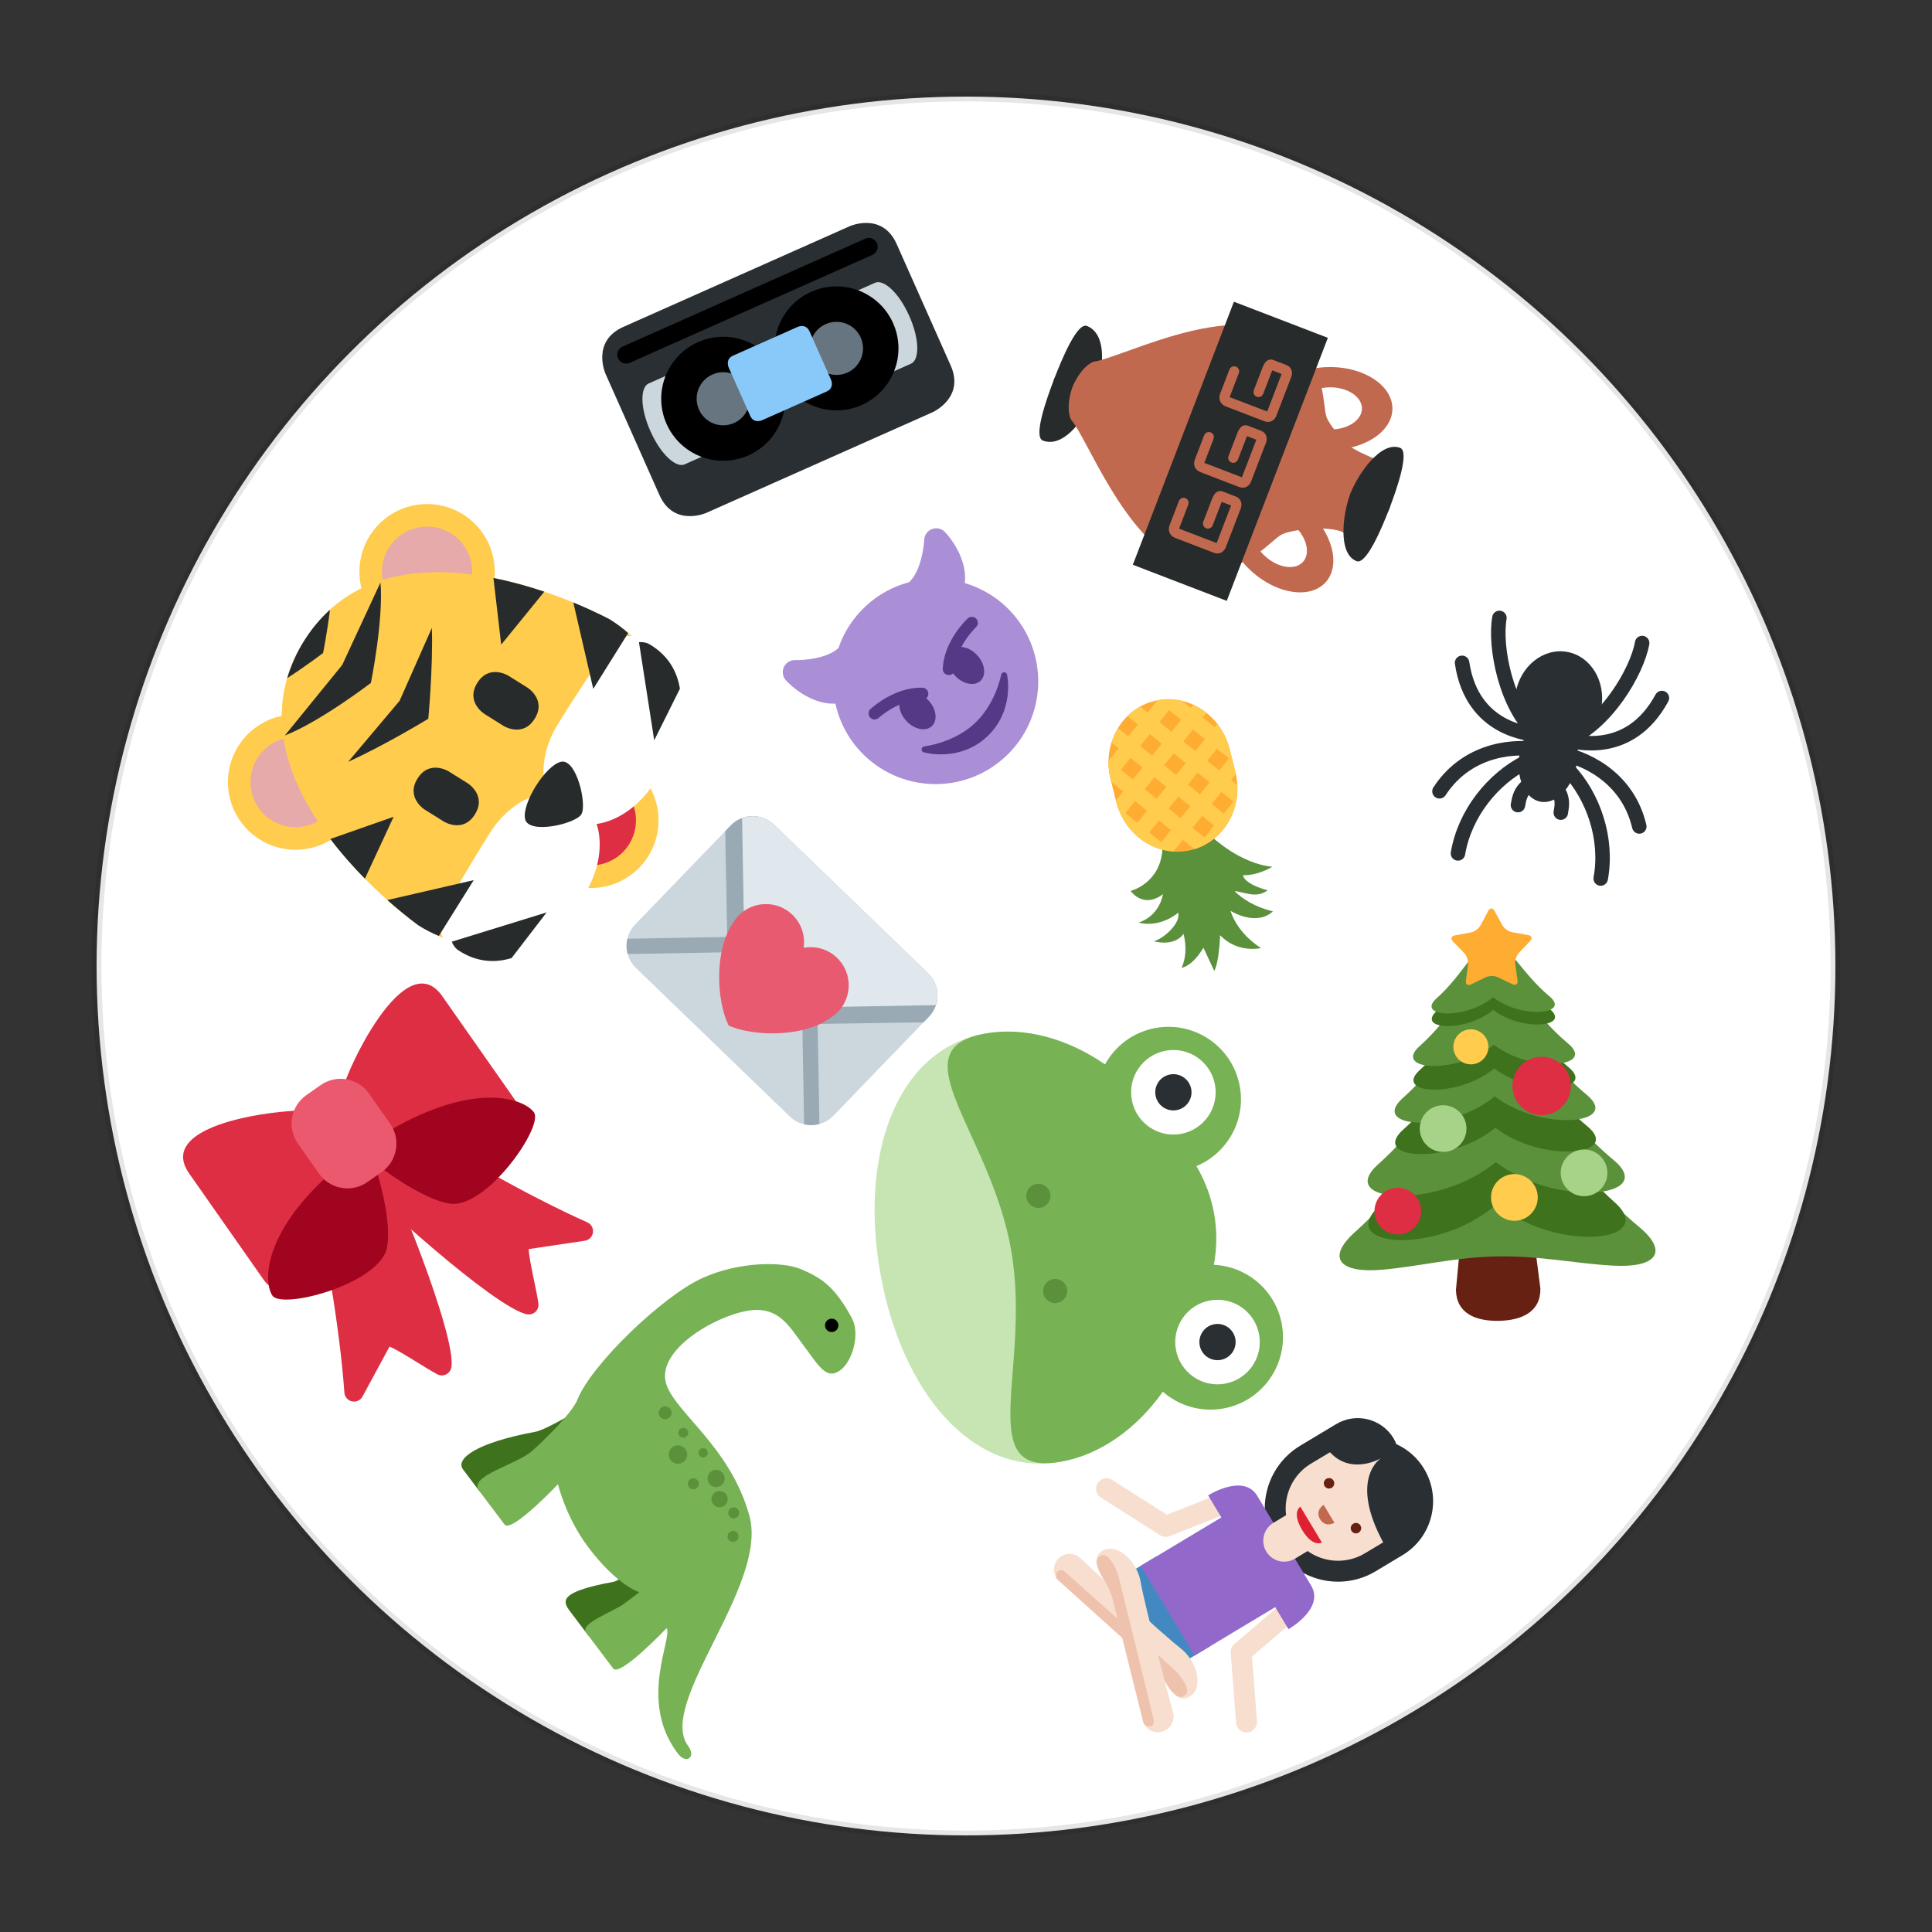 <?xml version="1.0" encoding="UTF-8" standalone="no"?>
<svg
   xmlns:dc="http://purl.org/dc/elements/1.1/"
   xmlns:cc="http://creativecommons.org/ns#"
   xmlns:rdf="http://www.w3.org/1999/02/22-rdf-syntax-ns#"
   xmlns:svg="http://www.w3.org/2000/svg"
   xmlns="http://www.w3.org/2000/svg"
   xmlns:sodipodi="http://sodipodi.sourceforge.net/DTD/sodipodi-0.dtd"
   xmlns:inkscape="http://www.inkscape.org/namespaces/inkscape"
   version="1.1"
   id="svg2"
   viewBox="0 0 200 200"
   height="200px"
   width="200px"
   inkscape:version="0.91 r13725"
   sodipodi:docname="13.svg">
  <rect x="0" y="0" width="200" height="200" fill="#333333" stroke="none"/>
  <sodipodi:namedview
     pagecolor="#ffffff"
     bordercolor="#666666"
     borderopacity="1"
     objecttolerance="10"
     gridtolerance="10"
     guidetolerance="10"
     inkscape:pageopacity="0"
     inkscape:pageshadow="2"
     inkscape:window-width="1920"
     inkscape:window-height="1060"
     id="namedview587"
     showgrid="false"
     inkscape:zoom="4.72"
     inkscape:cx="107.01076"
     inkscape:cy="93.851469"
     inkscape:window-x="0"
     inkscape:window-y="0"
     inkscape:window-maximized="1"
     inkscape:current-layer="layer1" />
  
    
    
    <defs id="defs6">

        <clipPath
           id="clipPath28"
           clipPathUnits="userSpaceOnUse">
          <path
             id="path30"
             d="M 4,36 C 0,36 0,32 0,32 L 0,32 0,4 C 0,0 4,0 4,0 l 0,0 28,0 c 4,0 4,4 4,4 l 0,0 0,28 c 0,4 -4,4 -4,4 l 0,0 -28,0 z" />
        </clipPath>


        <clipPath clipPathUnits="userSpaceOnUse" id="clipPath16-rugby">
            <path d="M 0,38 38,38 38,0 0,0 0,38 Z" id="path18"/>
        </clipPath>
        <clipPath clipPathUnits="userSpaceOnUse" id="clipPath28-rugby">
            <path d="M 9.254,28.746 C 2.09,21.582 -0.927,9.561 3.929,3.929 l 0,0 C 9.561,-0.927 21.582,2.09 28.746,9.254 l 0,0 c 7.164,7.164 11.229,17.088 5.324,24.816 l 0,0 c -1.886,1.627 -4.489,2.371 -7.387,2.37 l 0,0 c -5.752,0 -12.665,-2.93 -17.429,-7.694" id="path30"/>
        </clipPath>

        <clipPath clipPathUnits="userSpaceOnUse" id="clipPath16-carrot">
            <path d="M 0,36 36,36 36,0 0,0 0,36 Z" id="path18"/>
        </clipPath>
        <clipPath clipPathUnits="userSpaceOnUse" id="clipPath32-carrot">
            <path d="M 11.815,23.013 C 4.2,15.397 -1.265,2.86 0.502,1.093 l 0,0 c 1.768,-1.768 14.305,3.698 21.92,11.313 l 0,0 c 7.616,7.615 7.562,11.53 4.243,14.85 l 0,0 c -1.328,1.328 -2.752,2.133 -4.47,2.133 l 0,0 c -2.575,0 -5.812,-1.809 -10.38,-6.376" id="path34"/>
        </clipPath>

        <clipPath clipPathUnits="userSpaceOnUse" id="clipPath32-hat">
            <path d="m 5,33.666 c 0,-0.034 0.018,-0.067 0.022,-0.101 l 0,0 C 5.008,33.455 5,33.335 5,33.2 l 0,0 L 6.802,9.616 C 3.299,8.705 1,7.424 1,6 L 1,6 C 1,3.238 9.611,1 19,1 l 0,0 c 9.389,0 18,2.238 18,5 l 0,0 c 0,1.424 -2.298,2.705 -5.801,3.616 l 0,0 L 33,33.184 c 0,0.135 -0.008,0.263 -0.021,0.373 l 0,0 C 32.982,33.591 33,33.632 33,33.666 l 0,0 c 0,1.805 -6.268,3.267 -14,3.267 l 0,0 c -7.732,0 -14,-1.462 -14,-3.267" id="path34"/>
        </clipPath>


        <clipPath clipPathUnits="userSpaceOnUse" id="clipPath48-soccer">
            <path d="M 1,19 C 1,9.059 9.059,1 19,1 l 0,0 c 9.941,0 18,8.059 18,18 l 0,0 c 0,9.941 -8.059,18 -18,18 l 0,0 C 9.059,37 1,28.941 1,19" id="path50"/>
        </clipPath>

        <clipPath clipPathUnits="userSpaceOnUse" id="clipPath28-baguette">
            <path d="M 24.052,31.33 5.126,12.406 C 1.342,8.62 1.288,4.133 2.856,2.564 l 0,0 C 4.424,0.997 8.912,1.049 12.697,4.835 l 0,0 18.925,18.924 c 3.784,3.785 3.837,8.273 2.269,9.841 l 0,0 c -0.605,0.606 -1.647,0.969 -2.915,0.969 l 0,0 c -2.014,0 -4.602,-0.917 -6.924,-3.239" id="path30"/>
        </clipPath>
    </defs>



  <g
     id="layer1">
    <circle
       style="opacity:1;fill:white;stroke:black;stroke-width:1;stroke-miterlimit:4;stroke-dasharray:none;stroke-opacity:0.1"
       id="path4039-0-9"
       cx="100px"
       cy="100px"
       r="90px" />
    <g
       transform="matrix(0.967,-0.017,0.017,0.967,130.834,92.976)"
       id="g8">
      <g
         transform="matrix(1.25,0,0,-1.25,0,47.5)"
         id="g10">
        <g
           id="g12">
          <g
             clip-path="url(#clipPath16)"
             id="g14">
            <g
               transform="translate(23.088,4.17)"
               id="g20">
              <path
                 id="path22"
                 style="fill:#662113;fill-opacity:1;fill-rule:nonzero;stroke:none"
                 d="m 0,0 c 0,-1.997 -1.619,-2.712 -3.616,-2.712 -1.997,0 -3.616,0.715 -3.616,2.712 l 0.904,8.136 c 0,1.996 0.715,1.807 2.712,1.807 1.997,0 2.712,0.189 2.712,-1.807 L 0,0 Z"
                 inkscape:connector-curvature="0" />
            </g>
            <g
               transform="translate(31.59,9.325)"
               id="g24">
              <path
                 id="path26"
                 style="fill:#5c913b;fill-opacity:1;fill-rule:nonzero;stroke:none"
                 d="m 0,0 c -6.294,5.392 -8.843,13.112 -12.118,13.112 -3.276,0 -5.824,-7.72 -12.118,-13.112 -2.644,-2.266 -1.385,-3.577 2.241,-3.314 3.232,0.232 6.255,0.965 9.877,0.965 3.622,0 6.645,-0.733 9.876,-0.965 C 1.385,-3.577 2.645,-2.266 0,0"
                 inkscape:connector-curvature="0" />
            </g>
            <g
               transform="translate(29.546,11.462)"
               id="g28">
              <path
                 id="path18"
                 style="fill:#3e721d;fill-opacity:1;fill-rule:nonzero;stroke:none"
                 d="m 0,0 c -4.837,4.435 -7.555,10.787 -10.074,10.787 -2.517,0 -5.237,-6.352 -10.073,-10.787 -3.844,-3.524 5.037,-4.315 10.073,0 C -5.04,-4.315 3.843,-3.524 0,0"
                 inkscape:connector-curvature="0" />
            </g>
            <g
               transform="translate(29.546,15.055)"
               id="g32">
              <path
                 id="path34"
                 style="fill:#5c913b;fill-opacity:1;fill-rule:nonzero;stroke:none"
                 d="m 0,0 c -4.837,4.144 -7.555,10.077 -10.074,10.077 -2.517,0 -5.237,-5.933 -10.073,-10.077 -3.844,-3.292 5.037,-4.031 10.073,0 C -5.04,-4.031 3.843,-3.292 0,0"
                 inkscape:connector-curvature="0" />
            </g>
            <g
               transform="translate(27.336,17.997)"
               id="g36">
              <path
                 id="path38"
                 style="fill:#3e721d;fill-opacity:1;fill-rule:nonzero;stroke:none"
                 d="m 0,0 c -3.775,3.235 -5.897,7.868 -7.864,7.868 -1.966,0 -4.089,-4.633 -7.865,-7.868 -3,-2.57 3.933,-3.146 7.865,0 C -3.934,-3.146 3.001,-2.57 0,0"
                 inkscape:connector-curvature="0" />
            </g>
            <g
               transform="translate(27.336,20.689)"
               id="g40">
              <path
                 id="path42"
                 style="fill:#5c913b;fill-opacity:1;fill-rule:nonzero;stroke:none"
                 d="m 0,0 c -3.775,3.235 -5.897,7.867 -7.864,7.867 -1.966,0 -4.089,-4.632 -7.865,-7.867 -3,-2.571 3.933,-3.147 7.865,0 C -3.934,-3.147 3.001,-2.571 0,0"
                 inkscape:connector-curvature="0" />
            </g>
            <g
               transform="translate(25.818,23.08)"
               id="g44">
              <path
                 id="path46"
                 style="fill:#3e721d;fill-opacity:1;fill-rule:nonzero;stroke:none"
                 d="M 0,0 C -3.047,2.61 -4.76,6.349 -6.347,6.349 -7.933,6.349 -9.646,2.61 -12.694,0 -15.116,-2.075 -9.52,-2.54 -6.347,0 -3.174,-2.54 2.423,-2.075 0,0"
                 inkscape:connector-curvature="0" />
            </g>
            <g
               transform="translate(25.818,25.106)"
               id="g48">
              <path
                 id="path50"
                 style="fill:#5c913b;fill-opacity:1;fill-rule:nonzero;stroke:none"
                 d="M 0,0 C -3.047,2.61 -4.76,6.349 -6.347,6.349 -7.933,6.349 -9.646,2.61 -12.694,0 -15.116,-2.075 -9.52,-2.54 -6.347,0 -3.174,-2.54 2.423,-2.075 0,0"
                 inkscape:connector-curvature="0" />
            </g>
            <g
               transform="translate(24.301,28.089)"
               id="g52">
              <path
                 id="path54"
                 style="fill:#3e721d;fill-opacity:1;fill-rule:nonzero;stroke:none"
                 d="M 0,0 C -2.317,1.986 -3.621,4.831 -4.829,4.831 -6.036,4.831 -7.34,1.986 -9.659,0 -11.501,-1.579 -7.244,-1.933 -4.829,0 -2.415,-1.933 1.844,-1.579 0,0"
                 inkscape:connector-curvature="0" />
            </g>
            <g
               transform="translate(24.301,29.169)"
               id="g56">
              <path
                 id="path58"
                 style="fill:#5c913b;fill-opacity:1;fill-rule:nonzero;stroke:none"
                 d="M 0,0 C -2.317,1.986 -3.621,4.832 -4.829,4.832 -6.036,4.832 -7.34,1.986 -9.659,0 -11.501,-1.579 -7.244,-1.933 -4.829,0 -2.415,-1.933 1.844,-1.579 0,0"
                 inkscape:connector-curvature="0" />
            </g>
            <g
               transform="translate(19,24.958)"
               id="g60">
              <path
                 id="path62"
                 style="fill:#ffcc4d;fill-opacity:1;fill-rule:nonzero;stroke:none"
                 d="M 0,0 C 0,-0.829 -0.671,-1.5 -1.5,-1.5 -2.329,-1.5 -3,-0.829 -3,0 -3,0.829 -2.329,1.5 -1.5,1.5 -0.671,1.5 0,0.829 0,0"
                 inkscape:connector-curvature="0" />
            </g>
            <g
               transform="translate(23,12)"
               id="g64">
              <path
                 id="path66"
                 style="fill:#ffcc4d;fill-opacity:1;fill-rule:nonzero;stroke:none"
                 d="m 0,0 c 0,-1.104 -0.896,-2 -2,-2 -1.104,0 -2,0.896 -2,2 0,1.104 0.896,2 2,2 1.104,0 2,-0.896 2,-2"
                 inkscape:connector-curvature="0" />
            </g>
            <g
               transform="translate(26,21.5)"
               id="g68">
              <path
                 id="path70"
                 style="fill:#dd2e44;fill-opacity:1;fill-rule:nonzero;stroke:none"
                 d="M 0,0 C 0,-1.381 -1.12,-2.5 -2.5,-2.5 -3.88,-2.5 -5,-1.381 -5,0 -5,1.381 -3.88,2.5 -2.5,2.5 -1.12,2.5 0,1.381 0,0"
                 inkscape:connector-curvature="0" />
            </g>
            <g
               transform="translate(13,11)"
               id="g72">
              <path
                 id="path74"
                 style="fill:#dd2e44;fill-opacity:1;fill-rule:nonzero;stroke:none"
                 d="m 0,0 c 0,-1.104 -0.896,-2 -2,-2 -1.104,0 -2,0.896 -2,2 0,1.104 0.896,2 2,2 1.104,0 2,-0.896 2,-2"
                 inkscape:connector-curvature="0" />
            </g>
            <g
               transform="translate(17,18)"
               id="g76">
              <path
                 id="path78"
                 style="fill:#a6d388;fill-opacity:1;fill-rule:nonzero;stroke:none"
                 d="m 0,0 c 0,-1.104 -0.896,-2 -2,-2 -1.104,0 -2,0.896 -2,2 0,1.104 0.896,2 2,2 1.104,0 2,-0.896 2,-2"
                 inkscape:connector-curvature="0" />
            </g>
            <g
               transform="translate(29,14)"
               id="g80">
              <path
                 id="path82"
                 style="fill:#a6d388;fill-opacity:1;fill-rule:nonzero;stroke:none"
                 d="m 0,0 c 0,-1.104 -0.896,-2 -2,-2 -1.104,0 -2,0.896 -2,2 0,1.104 0.896,2 2,2 1.104,0 2,-0.896 2,-2"
                 inkscape:connector-curvature="0" />
            </g>
            <g
               transform="translate(20.379,35.321)"
               id="g84">
              <path
                 id="path86"
                 style="fill:#ffac33;fill-opacity:1;fill-rule:nonzero;stroke:none"
                 d="M 0,0 C 0.143,-0.275 0.512,-0.549 0.817,-0.609 L 2.196,-0.878 C 2.501,-0.937 2.573,-1.168 2.355,-1.39 L 1.372,-2.395 C 1.155,-2.617 1.007,-3.051 1.046,-3.36 l 0.17,-1.394 C 1.254,-5.062 1.057,-5.202 0.777,-5.064 l -1.256,0.625 c -0.28,0.138 -0.739,0.144 -1.021,0.012 l -1.273,-0.594 c -0.283,-0.13 -0.476,0.014 -0.431,0.322 l 0.205,1.39 c 0.046,0.307 -0.09,0.745 -0.302,0.973 l -0.958,1.028 c -0.212,0.227 -0.135,0.457 0.172,0.509 l 1.385,0.234 c 0.307,0.051 0.681,0.316 0.832,0.588 l 0.682,1.229 c 0.151,0.272 0.393,0.269 0.537,-0.006 L 0,0 Z"
                 inkscape:connector-curvature="0" />
            </g>
          </g>
        </g>
      </g>
    </g>
    <g
       transform="matrix(0.562,0.745,-0.745,0.562,79.435,124.146)"
       id="g49">
      <g
         transform="matrix(1.25,0,0,-1.25,0,45)"
         id="g51">
        <g
           id="g53">
          <g
             clip-path="url(#clipPath16)"
             id="g55">
            <g
               transform="translate(17.68,14)"
               id="g57">
              <path
                 id="path59"
                 style="fill:#3e721d;fill-opacity:1;fill-rule:nonzero;stroke:none"
                 d="M 0,0 C 0,0 1.937,-7.873 1.187,-9.373 -1.187,-14.119 0,-14 1.187,-14 l 2.373,0 C 5.933,-14 2.373,0 2.373,0 L 0,0 Z"
                 inkscape:connector-curvature="0" />
            </g>
            <g
               transform="translate(5.255,16.613)"
               id="g61">
              <path
                 id="path63"
                 style="fill:#3e721d;fill-opacity:1;fill-rule:nonzero;stroke:none"
                 d="m 0,0 c 0,0 -0.436,-7.993 -1.187,-9.493 -2.373,-4.747 -2.373,-7.12 -1.186,-7.12 l 2.373,0 c 1.187,0 1.187,4.153 1.187,5.34 0,1.186 1.186,8.603 1.186,8.603 L 0,0 Z"
                 inkscape:connector-curvature="0" />
            </g>
            <g
               transform="translate(12.374,30.749)"
               id="g65">
              <path
                 id="path67"
                 style="fill:#77b255;fill-opacity:1;fill-rule:nonzero;stroke:none"
                 d="m 0,0 c -2.068,-0.018 -4.209,0.435 -5.523,-2.099 -1.404,-2.709 -2.065,-8.579 0.777,-9.664 2.478,-0.946 7.933,1.187 13.865,-1.186 5.933,-2.373 8.306,-16.612 13.016,-16.631 1.223,-0.004 1.205,-1.123 0,-1.132 -5.914,-0.045 -8.509,5.897 -9.509,5.897 0,0 1,-5.934 0,-5.934 l -4,0 c -1,0 0,3.081 0,4.267 l 0,1.667 c 0,0 -1.593,-1.218 -5.937,-1.218 -3.282,0 -6.063,1.218 -6.063,1.218 0,0 1,-5.934 0,-5.934 l -3.745,0 c -1.678,0 0.165,4.013 0,5.933 -0.102,1.182 -0.511,4.757 -1.224,5.933 -1.726,2.848 -2.763,11.522 -1.929,15.286 0.781,3.526 3.122,6.633 4.675,7.511 1.519,0.858 2.862,1.499 6.19,0.965 C 2.368,4.594 4.184,1.957 3.484,0.605 3.063,-0.206 1.544,0.013 0,0"
                 inkscape:connector-curvature="0" />
            </g>
            <g
               transform="translate(12.967,33.819)"
               id="g69">
              <path
                 id="path71"
                 style="fill:#000000;fill-opacity:1;fill-rule:nonzero;stroke:none"
                 d="m 0,0 c 0,-0.328 -0.265,-0.593 -0.593,-0.593 -0.328,0 -0.594,0.265 -0.594,0.593 0,0.328 0.266,0.593 0.594,0.593 C -0.265,0.593 0,0.328 0,0"
                 inkscape:connector-curvature="0" />
            </g>
            <g
               transform="translate(10.218,17.515)"
               id="g73">
              <path
                 id="path75"
                 style="fill:#5c913b;fill-opacity:1;fill-rule:nonzero;stroke:none"
                 d="m 0,0 c 0.094,-0.304 -0.076,-0.626 -0.38,-0.72 -0.303,-0.094 -0.626,0.076 -0.72,0.379 -0.094,0.304 0.076,0.627 0.38,0.721 C -0.417,0.474 -0.094,0.304 0,0"
                 inkscape:connector-curvature="0" />
            </g>
            <g
               transform="translate(14.092,16.267)"
               id="g77">
              <path
                 id="path79"
                 style="fill:#5c913b;fill-opacity:1;fill-rule:nonzero;stroke:none"
                 d="m 0,0 c 0.134,-0.432 -0.108,-0.891 -0.541,-1.025 -0.432,-0.134 -0.891,0.108 -1.025,0.54 -0.134,0.433 0.108,0.892 0.541,1.026 C -0.593,0.674 -0.134,0.432 0,0"
                 inkscape:connector-curvature="0" />
            </g>
            <g
               transform="translate(12.467,17.693)"
               id="g81">
              <path
                 id="path83"
                 style="fill:#5c913b;fill-opacity:1;fill-rule:nonzero;stroke:none"
                 d="m 0,0 c 0.071,-0.23 -0.057,-0.474 -0.288,-0.545 -0.23,-0.072 -0.474,0.057 -0.545,0.287 -0.071,0.23 0.058,0.474 0.287,0.546 C -0.315,0.359 -0.071,0.23 0,0"
                 inkscape:connector-curvature="0" />
            </g>
            <g
               transform="translate(14.925,18.023)"
               id="g85">
              <path
                 id="path87"
                 style="fill:#5c913b;fill-opacity:1;fill-rule:nonzero;stroke:none"
                 d="m 0,0 c 0.067,-0.217 -0.054,-0.448 -0.272,-0.516 -0.217,-0.067 -0.448,0.055 -0.516,0.272 -0.067,0.218 0.055,0.448 0.272,0.516 C -0.298,0.339 -0.067,0.217 0,0"
                 inkscape:connector-curvature="0" />
            </g>
            <g
               transform="translate(17.768,17.674)"
               id="g89">
              <path
                 id="path91"
                 style="fill:#5c913b;fill-opacity:1;fill-rule:nonzero;stroke:none"
                 d="m 0,0 c 0.125,-0.402 -0.101,-0.829 -0.503,-0.954 -0.402,-0.124 -0.829,0.101 -0.953,0.503 -0.125,0.402 0.1,0.829 0.502,0.954 C -0.552,0.627 -0.125,0.402 0,0"
                 inkscape:connector-curvature="0" />
            </g>
            <g
               transform="translate(22.521,15.695)"
               id="g93">
              <path
                 id="path95"
                 style="fill:#5c913b;fill-opacity:1;fill-rule:nonzero;stroke:none"
                 d="m 0,0 c 0.08,-0.257 -0.064,-0.531 -0.322,-0.61 -0.257,-0.08 -0.53,0.064 -0.61,0.321 -0.08,0.258 0.064,0.531 0.322,0.611 C -0.353,0.402 -0.08,0.257 0,0"
                 inkscape:connector-curvature="0" />
            </g>
            <g
               transform="translate(16.667,15.695)"
               id="g97">
              <path
                 id="path99"
                 style="fill:#5c913b;fill-opacity:1;fill-rule:nonzero;stroke:none"
                 d="m 0,0 c 0.08,-0.257 -0.064,-0.531 -0.322,-0.61 -0.257,-0.08 -0.53,0.064 -0.61,0.321 -0.08,0.258 0.064,0.531 0.322,0.611 C -0.353,0.402 -0.08,0.257 0,0"
                 inkscape:connector-curvature="0" />
            </g>
            <g
               transform="translate(20.885,17.001)"
               id="g101">
              <path
                 id="path103"
                 style="fill:#5c913b;fill-opacity:1;fill-rule:nonzero;stroke:none"
                 d="m 0,0 c 0.08,-0.257 -0.064,-0.531 -0.322,-0.61 -0.257,-0.08 -0.53,0.064 -0.61,0.321 -0.08,0.258 0.064,0.531 0.322,0.611 C -0.353,0.401 -0.08,0.257 0,0"
                 inkscape:connector-curvature="0" />
            </g>
            <g
               transform="translate(19.384,16.802)"
               id="g105">
              <path
                 id="path107"
                 style="fill:#5c913b;fill-opacity:1;fill-rule:nonzero;stroke:none"
                 d="m 0,0 c 0.118,-0.381 -0.095,-0.785 -0.476,-0.903 -0.381,-0.118 -0.786,0.095 -0.904,0.476 -0.117,0.381 0.096,0.785 0.477,0.903 C -0.522,0.594 -0.118,0.381 0,0"
                 inkscape:connector-curvature="0" />
            </g>
          </g>
        </g>
      </g>
    </g>
    <g
       transform="matrix(0.366,-0.341,0.341,0.366,79.63,69.488)"
       id="g109">
      <g
         transform="matrix(1.25,0,0,-1.25,0,47.5)"
         id="g111">
        <g
           id="g113">
          <g
             clip-path="url(#clipPath16)"
             id="g115">
            <g
               transform="translate(37,35)"
               id="g117">
              <path
                 id="path119"
                 style="fill:#aa8ed6;fill-opacity:1;fill-rule:nonzero;stroke:none"
                 d="M 0,0 C 0,0.809 -0.487,1.538 -1.234,1.848 -1.984,2.158 -2.842,1.987 -3.414,1.414 -4.3,0.528 -7.411,-2 -10,-2 c -10e-4,0 -0.002,0 -0.004,0 -2.384,1.273 -5.104,2 -7.996,2 -2.892,0 -5.612,-0.727 -7.996,-2 -0.002,0 -0.003,0 -0.004,0 -2.58,0 -5.631,2.466 -6.586,3.414 -0.571,0.572 -1.433,0.744 -2.179,0.434 C -35.513,1.538 -36,0.809 -36,0 c 0,-2.384 0.795,-6.229 3.359,-8.391 C -34.13,-10.918 -35,-13.854 -35,-17 c 0,-9.389 7.612,-17 17,-17 9.389,0 17,7.611 17,17 0,3.146 -0.87,6.082 -2.359,8.609 C -0.795,-6.229 0,-2.384 0,0"
                 inkscape:connector-curvature="0" />
            </g>
            <g
               transform="translate(28.335,11.371)"
               id="g121">
              <path
                 id="path123"
                 style="fill:#553986;fill-opacity:1;fill-rule:nonzero;stroke:none"
                 d="m 0,0 c -0.178,0.161 -0.444,0.171 -0.635,0.029 -0.039,-0.029 -3.922,-2.9 -8.7,-2.9 -4.766,0 -8.662,2.871 -8.7,2.9 -0.191,0.142 -0.457,0.13 -0.635,-0.029 -0.177,-0.16 -0.217,-0.424 -0.094,-0.628 0.129,-0.215 3.217,-5.243 9.429,-5.243 6.212,0 9.301,5.028 9.429,5.243 C 0.217,-0.423 0.178,-0.16 0,0"
                 inkscape:connector-curvature="0" />
            </g>
            <g
               transform="translate(16.707,18.707)"
               id="g125">
              <path
                 id="path127"
                 style="fill:#553986;fill-opacity:1;fill-rule:nonzero;stroke:none"
                 d="m 0,0 c -3.255,3.255 -8.486,3.293 -8.707,3.293 -0.552,0 -0.999,-0.447 -0.999,-0.999 -0.001,-0.551 0.446,-1 0.998,-1.001 0.029,0 1.925,-0.022 3.983,-0.737 -0.593,-0.64 -0.982,-1.634 -0.982,-2.763 0,-1.934 1.119,-3.5 2.5,-3.5 1.381,0 2.5,1.566 2.5,3.5 0,0.174 -0.019,0.34 -0.037,0.507 0.013,0 0.025,-0.007 0.037,-0.007 0.256,0 0.512,0.098 0.707,0.293 0.391,0.391 0.391,1.023 0,1.414"
                 inkscape:connector-curvature="0" />
            </g>
            <g
               transform="translate(30,22)"
               id="g129">
              <path
                 id="path131"
                 style="fill:#553986;fill-opacity:1;fill-rule:nonzero;stroke:none"
                 d="m 0,0 c -0.221,0 -5.451,-0.038 -8.707,-3.293 -0.391,-0.391 -0.391,-1.023 0,-1.414 C -8.512,-4.902 -8.256,-5 -8,-5 c 0.013,0 0.024,0.007 0.036,0.007 C -7.98,-5.16 -8,-5.326 -8,-5.5 -8,-7.434 -6.881,-9 -5.5,-9 c 1.381,0 2.5,1.566 2.5,3.5 0,1.129 -0.389,2.123 -0.982,2.763 C -1.924,-2.022 -0.028,-2 0.002,-2 0.553,-1.999 1,-1.55 0.999,-0.999 0.998,-0.447 0.552,0 0,0"
                 inkscape:connector-curvature="0" />
            </g>
          </g>
        </g>
      </g>
    </g>
    <g
       transform="matrix(0.174,0.985,-0.985,0.174,38.108,85.318)"
       id="g133">
      <g
         transform="matrix(1.25,0,0,-1.25,31.198,-40.367)"
         id="g135">
        <g
           id="g137">
          <g
             clip-path="url(#clipPath16)"
             id="g139">
            <g
               transform="translate(37,15)"
               id="g141">
              <path
                 id="path143"
                 style="fill:#c6e5b3;fill-opacity:1;fill-rule:nonzero;stroke:none"
                 d="m 0,0 c 0,-7.456 -8.059,-12 -18,-12 -9.941,0 -18,4.544 -18,12 0,7.456 8.059,15 18,15 C -8.059,15 0,7.456 0,0"
                 inkscape:connector-curvature="0" />
            </g>
            <g
               transform="translate(32.755,24.324)"
               id="g145">
              <path
                 id="path147"
                 style="fill:#77b255;fill-opacity:1;fill-rule:nonzero;stroke:none"
                 d="m 0,0 c 1.368,1.1 2.245,2.785 2.245,4.676 0,3.313 -2.686,6 -6,6 -2.861,0 -5.25,-2.005 -5.85,-4.685 -1.289,0.483 -2.684,0.758 -4.15,0.758 -1.465,0 -2.861,-0.275 -4.149,-0.758 -0.601,2.68 -2.99,4.685 -5.851,4.685 -3.313,0 -6,-2.687 -6,-6 0,-1.891 0.878,-3.576 2.245,-4.676 -2.645,-2.68 -4.245,-6.009 -4.245,-9.324 0,-7.456 8.059,-1 18,-1 9.942,0 18,-6.456 18,1 C 4.245,-6.009 2.646,-2.68 0,0"
                 inkscape:connector-curvature="0" />
            </g>
            <g
               transform="translate(12,29.5)"
               id="g149">
              <path
                 id="path151"
                 style="fill:#ffffff;fill-opacity:1;fill-rule:nonzero;stroke:none"
                 d="M 0,0 C 0,-1.933 -1.567,-3.5 -3.5,-3.5 -5.433,-3.5 -7,-1.933 -7,0 -7,1.933 -5.433,3.5 -3.5,3.5 -1.567,3.5 0,1.933 0,0"
                 inkscape:connector-curvature="0" />
            </g>
            <g
               transform="translate(10,29.5)"
               id="g153">
              <path
                 id="path155"
                 style="fill:#292f33;fill-opacity:1;fill-rule:nonzero;stroke:none"
                 d="M 0,0 C 0,-0.829 -0.671,-1.5 -1.5,-1.5 -2.329,-1.5 -3,-0.829 -3,0 -3,0.829 -2.329,1.5 -1.5,1.5 -0.671,1.5 0,0.829 0,0"
                 inkscape:connector-curvature="0" />
            </g>
            <g
               transform="translate(33,29.5)"
               id="g157">
              <path
                 id="path159"
                 style="fill:#ffffff;fill-opacity:1;fill-rule:nonzero;stroke:none"
                 d="M 0,0 C 0,-1.933 -1.566,-3.5 -3.5,-3.5 -5.434,-3.5 -7,-1.933 -7,0 -7,1.933 -5.434,3.5 -3.5,3.5 -1.566,3.5 0,1.933 0,0"
                 inkscape:connector-curvature="0" />
            </g>
            <g
               transform="translate(31,29.5)"
               id="g161">
              <path
                 id="path163"
                 style="fill:#292f33;fill-opacity:1;fill-rule:nonzero;stroke:none"
                 d="M 0,0 C 0,-0.829 -0.672,-1.5 -1.5,-1.5 -2.328,-1.5 -3,-0.829 -3,0 -3,0.829 -2.328,1.5 -1.5,1.5 -0.672,1.5 0,0.829 0,0"
                 inkscape:connector-curvature="0" />
            </g>
            <g
               transform="translate(16,17)"
               id="g165">
              <path
                 id="path167"
                 style="fill:#5c913b;fill-opacity:1;fill-rule:nonzero;stroke:none"
                 d="m 0,0 c 0,-0.553 -0.448,-1 -1,-1 -0.552,0 -1,0.447 -1,1 0,0.553 0.448,1 1,1 0.552,0 1,-0.447 1,-1"
                 inkscape:connector-curvature="0" />
            </g>
            <g
               transform="translate(24,17)"
               id="g169">
              <path
                 id="path171"
                 style="fill:#5c913b;fill-opacity:1;fill-rule:nonzero;stroke:none"
                 d="m 0,0 c 0,-0.553 -0.447,-1 -1,-1 -0.553,0 -1,0.447 -1,1 0,0.553 0.447,1 1,1 0.553,0 1,-0.447 1,-1"
                 inkscape:connector-curvature="0" />
            </g>
          </g>
        </g>
      </g>
    </g>
    <g
       transform="matrix(-0.67,0.298,-0.298,-0.67,103.347,46.67)"
       id="g173">
      <g
         transform="matrix(1.25,0,0,-1.25,0,47.5)"
         id="g175">
        <g
           id="g177">
          <g
             clip-path="url(#clipPath16)"
             id="g179">
            <g
               transform="translate(37,12)"
               id="g181">
              <path
                 id="path183"
                 style="fill:#292f33;fill-opacity:1;fill-rule:nonzero;stroke:none"
                 d="m 0,0 c 0,0 0,-4 -4,-4 l -28,0 c 0,0 -4,0 -4,4 l 0,15 c 0,4 4,4 4,4 l 28,0 c 0,0 4,0 4,-4 L 0,0 Z"
                 inkscape:connector-curvature="0" />
            </g>
            <g
               transform="translate(5,25)"
               id="g185">
              <path
                 id="path187"
                 style="fill:#ccd6dd;fill-opacity:1;fill-rule:nonzero;stroke:none"
                 d="m 0,0 6,0 c 0,0 1,0 1,-1 l 0,-8 c 0,0 0,-1 -1,-1 l -6,0 c -1,0 -2,2 -2,5 0,3 1,5 2,5"
                 inkscape:connector-curvature="0" />
            </g>
          </g>
        </g>
        <g
           id="g189">
          <g
             clip-path="url(#clipPath32)"
             id="g30">
            <g
               transform="translate(19,20)"
               id="g192">
              <path
                 id="path194"
                 style="fill:#000000;fill-opacity:1;fill-rule:nonzero;stroke:none"
                 d="m 0,0 c 0,-3.865 -3.134,-7 -7,-7 -3.866,0 -7,3.135 -7,7 0,3.866 3.134,7 7,7 3.866,0 7,-3.134 7,-7"
                 inkscape:connector-curvature="0" />
            </g>
            <g
               transform="translate(15,20)"
               id="g196">
              <path
                 id="path198"
                 style="fill:#66757f;fill-opacity:1;fill-rule:nonzero;stroke:none"
                 d="m 0,0 c 0,-1.657 -1.343,-3 -3,-3 -1.657,0 -3,1.343 -3,3 0,1.657 1.343,3 3,3 1.657,0 3,-1.343 3,-3"
                 inkscape:connector-curvature="0" />
            </g>
          </g>
        </g>
        <g
           id="g200">
          <g
             clip-path="url(#clipPath48)"
             id="g46">
            <g
               transform="translate(33,25)"
               id="g203">
              <path
                 id="path205"
                 style="fill:#ccd6dd;fill-opacity:1;fill-rule:nonzero;stroke:none"
                 d="m 0,0 -6,0 c 0,0 -1,0 -1,-1 l 0,-8 c 0,0 0,-1 1,-1 l 6,0 c 1,0 2,2 2,5 0,3 -1,5 -2,5"
                 inkscape:connector-curvature="0" />
            </g>
          </g>
        </g>
        <g
           id="g207">
          <g
             clip-path="url(#clipPath60)"
             id="g58">
            <g
               transform="translate(33,20)"
               id="g210">
              <path
                 id="path212"
                 style="fill:#000000;fill-opacity:1;fill-rule:nonzero;stroke:none"
                 d="m 0,0 c 0,-3.867 -3.133,-7 -7,-7 -3.867,0 -7,3.133 -7,7 0,3.865 3.133,7 7,7 3.867,0 7,-3.135 7,-7"
                 inkscape:connector-curvature="0" />
            </g>
            <g
               transform="translate(29,20)"
               id="g214">
              <path
                 id="path216"
                 style="fill:#66757f;fill-opacity:1;fill-rule:nonzero;stroke:none"
                 d="m 0,0 c 0,-1.657 -1.344,-3 -3,-3 -1.656,0 -3,1.343 -3,3 0,1.657 1.344,3 3,3 1.656,0 3,-1.343 3,-3"
                 inkscape:connector-curvature="0" />
            </g>
          </g>
        </g>
        <g
           id="g218">
          <g
             clip-path="url(#clipPath76)"
             id="g74">
            <g
               transform="translate(14,23)"
               id="g221">
              <path
                 id="path223"
                 style="fill:#88c9f9;fill-opacity:1;fill-rule:nonzero;stroke:none"
                 d="m 0,0 c 0,0 0,1 1,1 l 8,0 c 0,0 1,0 1,-1 l 0,-6 c 0,0 0,-1 -1,-1 l -8,0 c 0,0 -1,0 -1,1 l 0,6 z"
                 inkscape:connector-curvature="0" />
            </g>
            <g
               transform="translate(35,11)"
               id="g225">
              <path
                 id="path227"
                 style="fill:#000000;fill-opacity:1;fill-rule:nonzero;stroke:none"
                 d="m 0,0 c 0,-0.553 -0.447,-1 -1,-1 l -30,0 c -0.552,0 -1,0.447 -1,1 0,0.553 0.448,1 1,1 L -1,1 C -0.447,1 0,0.553 0,0"
                 inkscape:connector-curvature="0" />
            </g>
          </g>
        </g>
      </g>
    </g>
    <g
       transform="matrix(-0.591,-0.104,0.104,-0.591,171.354,93.462)"
       id="g229">
      <g
         transform="matrix(1.25,0,0,-1.25,0,45)"
         id="g231">
        <g
           id="g233">
          <g
             clip-path="url(#clipPath16)"
             id="g235">
            <g
               transform="translate(8,34)"
               id="g237">
              <path
                 id="path239"
                 style="fill:none;stroke:#292f33;stroke-width:2;stroke-linecap:round;stroke-linejoin:round;stroke-miterlimit:10;stroke-dasharray:none;stroke-opacity:1"
                 d="M 0,0 C -0.042,-5.625 3,-11 7,-14"
                 inkscape:connector-curvature="0" />
            </g>
            <g
               transform="translate(16,18)"
               id="g241">
              <path
                 id="path243"
                 style="fill:none;stroke:#292f33;stroke-width:2;stroke-linecap:round;stroke-linejoin:round;stroke-miterlimit:10;stroke-dasharray:none;stroke-opacity:1"
                 d="M 0,0 C -2,0 -9,1 -12,8"
                 inkscape:connector-curvature="0" />
            </g>
            <g
               transform="translate(16,16)"
               id="g245">
              <path
                 id="path247"
                 style="fill:none;stroke:#292f33;stroke-width:2;stroke-linecap:round;stroke-linejoin:round;stroke-miterlimit:10;stroke-dasharray:none;stroke-opacity:1"
                 d="M 0,0 C -1,0 -9,1 -12,-8"
                 inkscape:connector-curvature="0" />
            </g>
            <g
               transform="translate(16,16)"
               id="g249">
              <path
                 id="path251"
                 style="fill:none;stroke:#292f33;stroke-width:2;stroke-linecap:round;stroke-linejoin:round;stroke-miterlimit:10;stroke-dasharray:none;stroke-opacity:1"
                 d="M 0,0 C -5,-3 -8,-11 -8,-15"
                 inkscape:connector-curvature="0" />
            </g>
            <g
               transform="translate(28,34)"
               id="g253">
              <path
                 id="path255"
                 style="fill:none;stroke:#292f33;stroke-width:2;stroke-linecap:round;stroke-linejoin:round;stroke-miterlimit:10;stroke-dasharray:none;stroke-opacity:1"
                 d="M 0,0 C 0.042,-5.625 -3,-11 -7,-14"
                 inkscape:connector-curvature="0" />
            </g>
            <g
               transform="translate(20,18)"
               id="g257">
              <path
                 id="path259"
                 style="fill:none;stroke:#292f33;stroke-width:2;stroke-linecap:round;stroke-linejoin:round;stroke-miterlimit:10;stroke-dasharray:none;stroke-opacity:1"
                 d="M 0,0 C 2,0 9,1 12,8"
                 inkscape:connector-curvature="0" />
            </g>
            <g
               transform="translate(20,16)"
               id="g261">
              <path
                 id="path263"
                 style="fill:none;stroke:#292f33;stroke-width:2;stroke-linecap:round;stroke-linejoin:round;stroke-miterlimit:10;stroke-dasharray:none;stroke-opacity:1"
                 d="M 0,0 C 1,0 9,1 12,-8"
                 inkscape:connector-curvature="0" />
            </g>
            <g
               transform="translate(20,16)"
               id="g265">
              <path
                 id="path267"
                 style="fill:none;stroke:#292f33;stroke-width:2;stroke-linecap:round;stroke-linejoin:round;stroke-miterlimit:10;stroke-dasharray:none;stroke-opacity:1"
                 d="M 0,0 C 5,-3 8,-11 8,-15"
                 inkscape:connector-curvature="0" />
            </g>
            <g
               transform="translate(24,10.792)"
               id="g269">
              <path
                 id="path271"
                 style="fill:#292f33;fill-opacity:1;fill-rule:nonzero;stroke:none"
                 d="m 0,0 c 0,-3.751 -2.688,-6.792 -6,-6.792 -3.314,0 -6,3.041 -6,6.792 0,3.751 2.686,6.792 6,6.792 3.312,0 6,-3.041 6,-6.792"
                 inkscape:connector-curvature="0" />
            </g>
            <g
               transform="translate(22,19)"
               id="g273">
              <path
                 id="path275"
                 style="fill:#292f33;fill-opacity:1;fill-rule:nonzero;stroke:none"
                 d="m 0,0 c 0,-3.314 -1.79,-6 -4,-6 -2.208,0 -4,2.686 -4,6 0,3.314 1.792,6 4,6 2.21,0 4,-2.686 4,-6"
                 inkscape:connector-curvature="0" />
            </g>
            <g
               transform="translate(15,26)"
               id="g277">
              <path
                 id="path279"
                 style="fill:none;stroke:#292f33;stroke-width:2;stroke-linecap:round;stroke-linejoin:round;stroke-miterlimit:10;stroke-dasharray:none;stroke-opacity:1"
                 d="M 0,0 C 0,-1 0,-2 1,-3"
                 inkscape:connector-curvature="0" />
            </g>
            <g
               transform="translate(21,26)"
               id="g281">
              <path
                 id="path283"
                 style="fill:none;stroke:#292f33;stroke-width:2;stroke-linecap:round;stroke-linejoin:round;stroke-miterlimit:10;stroke-dasharray:none;stroke-opacity:1"
                 d="M 0,0 C 0,-1 0,-2 -1,-3"
                 inkscape:connector-curvature="0" />
            </g>
          </g>
        </g>
      </g>
    </g>
    <g
       transform="matrix(-0.299,0.778,-0.778,-0.299,150.625,35.567)"
       id="g285">
      <g
         transform="matrix(1.25,0,0,-1.25,0,45)"
         id="g287">
        <g
           id="g289">
          <g
             clip-path="url(#clipPath16)"
             id="g291">
            <g
               transform="translate(11.575,23.802)"
               id="g293">
              <path
                 id="path295"
                 style="fill:#c1694f;fill-opacity:1;fill-rule:nonzero;stroke:none"
                 d="M 0,0 C -1.083,-0.411 -2.459,0.573 -3.076,2.197 -3.691,3.82 -3.313,5.469 -2.23,5.88 -1.148,6.291 0.229,5.307 0.845,3.684 1.461,2.06 1.082,0.411 0,0 M 2.731,4.399 C 1.522,7.585 -1.18,9.516 -3.304,8.71 -5.428,7.904 -6.17,4.668 -4.962,1.481 c 1.209,-3.186 3.911,-5.116 6.035,-4.31 2.124,0.806 2.866,4.042 1.658,7.228"
                 inkscape:connector-curvature="0" />
            </g>
            <g
               transform="translate(26.505,25.999)"
               id="g297">
              <path
                 id="path299"
                 style="fill:#c1694f;fill-opacity:1;fill-rule:nonzero;stroke:none"
                 d="m 0,0 c -0.616,-1.624 -1.992,-2.608 -3.075,-2.197 -1.081,0.411 -1.461,2.06 -0.844,3.684 0.616,1.623 1.992,2.607 3.074,2.196 C 0.237,3.272 0.617,1.624 0,0 m 0.229,6.513 c -2.124,0.805 -4.827,-1.125 -6.036,-4.311 -1.208,-3.186 -0.465,-6.423 1.659,-7.228 2.125,-0.807 4.827,1.124 6.035,4.31 1.209,3.187 0.467,6.423 -1.658,7.229"
                 inkscape:connector-curvature="0" />
            </g>
            <g
               transform="translate(16.63,4.253)"
               id="g301">
              <path
                 id="path303"
                 style="fill:#272b2b;fill-opacity:1;fill-rule:nonzero;stroke:none"
                 d="m 0,0 c -2.057,0 -5.142,-0.971 -5.142,-3.027 0,-1.03 3.942,-1.143 6.085,-1.143 C 3.086,-4.17 1.029,0 1.029,0 L 0,0 Z"
                 inkscape:connector-curvature="0" />
            </g>
            <g
               transform="translate(18.546,4.253)"
               id="g305">
              <path
                 id="path307"
                 style="fill:#272b2b;fill-opacity:1;fill-rule:nonzero;stroke:none"
                 d="M 0,0 C 2.057,0 5.142,-0.971 5.142,-3.027 5.142,-4.057 1.201,-4.17 -0.942,-4.17 -3.085,-4.17 -1.028,0 -1.028,0 L 0,0 Z"
                 inkscape:connector-curvature="0" />
            </g>
            <g
               transform="translate(23.829,26.786)"
               id="g309">
              <path
                 id="path311"
                 style="fill:#c1694f;fill-opacity:1;fill-rule:nonzero;stroke:none"
                 d="m 0,0 c -1.028,1.028 -3.085,5.214 -2.057,6.214 l -4.113,0 -4.114,0 c 1.028,-1 -1.029,-5.186 -2.057,-6.214 -1.029,-1.028 -6.171,-2.079 -6.171,-8.25 0,-6.17 8.228,-13.38 9.256,-15.437 1.028,-1.028 3.086,-1.033 3.086,-1.033 0,0 2.057,-0.003 3.085,1.025 1.028,2.057 9.256,9.277 9.256,15.447 0,6.17 -5.143,7.22 -6.171,8.248"
                 inkscape:connector-curvature="0" />
            </g>
          </g>
        </g>
        <g
           id="g313">
          <g
             clip-path="url(#clipPath44)"
             id="g42">
            <path
               id="path48"
               style="fill:#272b2b;fill-opacity:1;fill-rule:nonzero;stroke:none"
               d="M 32,14 4,14 4,24 32,24 32,14 Z"
               inkscape:connector-curvature="0" />
          </g>
        </g>
        <g
           id="g50">
          <g
             clip-path="url(#clipPath54)"
             id="g318">
            <g
               transform="translate(18,33)"
               id="g320">
              <path
                 id="path60"
                 style="fill:#c1694f;fill-opacity:1;fill-rule:nonzero;stroke:none"
                 d="m 0,0 -4.455,0 c 0,-4 -0.859,-5.143 -1.887,-6.171"
                 inkscape:connector-curvature="0" />
            </g>
            <g
               transform="translate(17.659,31.642)"
               id="g62">
              <path
                 id="path64"
                 style="fill:#272b2b;fill-opacity:1;fill-rule:nonzero;stroke:none"
                 d="M 0,0 C 2.057,0 6.03,0.928 6.03,2.985 6.03,4.014 2.088,4.149 -0.054,4.149 -2.198,4.149 -0.141,0 -0.141,0 L 0,0 Z"
                 inkscape:connector-curvature="0" />
            </g>
            <g
               transform="translate(17.659,31.642)"
               id="g66">
              <path
                 id="path68"
                 style="fill:#272b2b;fill-opacity:1;fill-rule:nonzero;stroke:none"
                 d="m 0,0 c -2.057,0 -6.03,0.928 -6.03,2.985 0,1.029 3.942,1.164 6.084,1.164 C 2.198,4.149 0.141,0 0.141,0 L 0,0 Z"
                 inkscape:connector-curvature="0" />
            </g>
            <g
               transform="translate(13.031,16)"
               id="g70">
              <path
                 id="path72"
                 style="fill:#c1694f;fill-opacity:1;fill-rule:nonzero;stroke:none"
                 d="m 0,0 -2.571,0 c -0.285,0 -0.514,0.216 -0.514,0.5 0,0.284 0.229,0.5 0.514,0.5 l 2.54,0 0,4 -4,0 0,-1 2.488,0 C -1.259,4 -1.029,3.784 -1.029,3.5 -1.029,3.216 -1.259,3 -1.543,3 L -3.968,3 C -4.51,3 -5.031,3.146 -5.031,3.771 l 0,1.314 C -5.031,5.812 -4.427,6 -4.143,6 L 0,6 C 0.699,6 0.969,5.521 0.969,5.085 l 0,-4.113 C 0.969,0.354 0.511,0 0,0"
                 inkscape:connector-curvature="0" />
            </g>
            <g
               transform="translate(27.031,16)"
               id="g329">
              <path
                 id="path76"
                 style="fill:#c1694f;fill-opacity:1;fill-rule:nonzero;stroke:none"
                 d="m 0,0 -2.572,0 c -0.283,0 -0.514,0.216 -0.514,0.5 0,0.284 0.231,0.5 0.514,0.5 l 2.541,0 0,4 -4,0 0,-1 2.488,0 C -1.26,4 -1.029,3.784 -1.029,3.5 -1.029,3.216 -1.26,3 -1.543,3 L -3.969,3 C -4.51,3 -5.031,3.146 -5.031,3.771 l 0,1.314 C -5.031,5.812 -4.428,6 -4.143,6 L 0,6 C 0.698,6 0.969,5.521 0.969,5.085 l 0,-4.113 C 0.969,0.354 0.511,0 0,0"
                 inkscape:connector-curvature="0" />
            </g>
            <g
               transform="translate(20.031,16)"
               id="g78">
              <path
                 id="path80"
                 style="fill:#c1694f;fill-opacity:1;fill-rule:nonzero;stroke:none"
                 d="m 0,0 -2.572,0 c -0.283,0 -0.514,0.216 -0.514,0.5 0,0.284 0.231,0.5 0.514,0.5 l 2.541,0 0,4 -4,0 0,-1 2.488,0 C -1.26,4 -1.029,3.784 -1.029,3.5 -1.029,3.216 -1.26,3 -1.543,3 L -3.969,3 C -4.51,3 -5.031,3.146 -5.031,3.771 l 0,1.314 C -5.031,5.812 -4.428,6 -4.143,6 L 0,6 C 0.698,6 0.969,5.521 0.969,5.085 l 0,-4.113 C 0.969,0.354 0.511,0 0,0"
                 inkscape:connector-curvature="0" />
            </g>
          </g>
        </g>
      </g>
    </g>
    <g
       transform="matrix(0.446,0.743,-0.743,0.446,136.835,134.417)"
       id="g334">
      <g
         transform="matrix(1.25,0,0,-1.25,0,45)"
         id="g336">
        <g
           id="g338">
          <g
             clip-path="url(#clipPath16)"
             id="g340">
            <g
               transform="translate(5.001,8)"
               id="g342">
              <path
                 id="path344"
                 style="fill:#f7dece;fill-opacity:1;fill-rule:nonzero;stroke:none"
                 d="m 0,0 c -0.367,0 -0.72,0.202 -0.896,0.553 -0.247,0.494 -0.046,1.094 0.448,1.342 l 5.544,2.772 0.917,5.498 c 0.091,0.543 0.605,0.912 1.151,0.821 0.544,-0.09 0.912,-0.606 0.821,-1.151 l -1,-5.999 C 6.933,3.521 6.732,3.249 6.446,3.105 l -6,-3 C 0.303,0.034 0.15,0 0,0"
                 inkscape:connector-curvature="0" />
            </g>
            <g
               transform="translate(30.999,8)"
               id="g346">
              <path
                 id="path348"
                 style="fill:#f7dece;fill-opacity:1;fill-rule:nonzero;stroke:none"
                 d="m 0,0 c -0.15,0 -0.303,0.034 -0.446,0.105 l -6,3 c -0.286,0.144 -0.487,0.416 -0.539,0.731 l -1,5.999 c -0.091,0.545 0.277,1.061 0.822,1.151 0.543,0.091 1.06,-0.277 1.15,-0.821 L -5.097,4.667 0.448,1.895 C 0.942,1.647 1.143,1.047 0.896,0.553 0.72,0.202 0.367,0 0,0"
                 inkscape:connector-curvature="0" />
            </g>
            <g
               transform="translate(23,4.25)"
               id="g350">
              <path
                 id="path352"
                 style="fill:#4289c1;fill-opacity:1;fill-rule:nonzero;stroke:none"
                 d="m 0,0 c 0,0 0,-1.25 -5,-1.25 -5,0 -5,1.25 -5,1.25 l 0,5.5 10,0 L 0,0 Z"
                 inkscape:connector-curvature="0" />
            </g>
            <g
               transform="translate(19,36)"
               id="g354">
              <path
                 id="path356"
                 style="fill:#292f33;fill-opacity:1;fill-rule:nonzero;stroke:none"
                 d="M 0,0 C -1.264,0 -2.435,-0.393 -3.402,-1.061 -3.598,-1.031 -3.795,-1 -4,-1 -6.208,-1 -8,-2.791 -8,-5 l 0,-4 c 0,-3.866 3.134,-7 7,-7 3.867,0 7,3.134 7,7 l 0,2.999 C 6,-2.686 3.314,0 0,0"
                 inkscape:connector-curvature="0" />
            </g>
            <g
               transform="translate(23,21)"
               id="g358">
              <path
                 id="path360"
                 style="fill:#9268ca;fill-opacity:1;fill-rule:nonzero;stroke:none"
                 d="m 0,0 -3,0 -2,0 -2,0 -3,0 c -2.563,0 -2.458,-4 -2.458,-4 l 2.458,0 0,-9 5,0 5,0 0,9 2.458,0 c 0,0 0.105,4 -2.458,4"
                 inkscape:connector-curvature="0" />
            </g>
            <g
               transform="translate(16,25)"
               id="g362">
              <path
                 id="path364"
                 style="fill:#f7dece;fill-opacity:1;fill-rule:nonzero;stroke:none"
                 d="m 0,0 0,-4 c 0,-1.104 0.896,-2 2,-2 1.105,0 2,0.896 2,2 L 4,0 0,0 Z"
                 inkscape:connector-curvature="0" />
            </g>
            <g
               transform="translate(16,33)"
               id="g366">
              <path
                 id="path368"
                 style="fill:#f7dece;fill-opacity:1;fill-rule:nonzero;stroke:none"
                 d="M 0,0 0,0 C 0,0 -0.011,-3.285 -3,-3.894 L -3,-6 l 0,0 c 0,-2.763 2.238,-5 4.999,-5 C 4.761,-11 7,-8.763 7,-6 l 0,0 0,2.032 C 0.019,-3.644 0,0 0,0"
                 inkscape:connector-curvature="0" />
            </g>
            <g
               transform="translate(20,24)"
               id="g370">
              <path
                 id="path372"
                 style="fill:#df1f32;fill-opacity:1;fill-rule:nonzero;stroke:none"
                 d="m 0,0 -2,0 -2,0 c 0,0 0,-1 2,-1 2,0 2,1 2,1"
                 inkscape:connector-curvature="0" />
            </g>
            <g
               transform="translate(16,27.5)"
               id="g374">
              <path
                 id="path376"
                 style="fill:#662113;fill-opacity:1;fill-rule:nonzero;stroke:none"
                 d="M 0,0 C 0,-0.276 -0.224,-0.5 -0.5,-0.5 -0.776,-0.5 -1,-0.276 -1,0 -1,0.276 -0.776,0.5 -0.5,0.5 -0.224,0.5 0,0.276 0,0"
                 inkscape:connector-curvature="0" />
            </g>
            <g
               transform="translate(21,27.5)"
               id="g378">
              <path
                 id="path380"
                 style="fill:#662113;fill-opacity:1;fill-rule:nonzero;stroke:none"
                 d="M 0,0 C 0,-0.276 -0.224,-0.5 -0.5,-0.5 -0.776,-0.5 -1,-0.276 -1,0 -1,0.276 -0.776,0.5 -0.5,0.5 -0.224,0.5 0,0.276 0,0"
                 inkscape:connector-curvature="0" />
            </g>
            <g
               transform="translate(17,26)"
               id="g382">
              <path
                 id="path384"
                 style="fill:#c1694f;fill-opacity:1;fill-rule:nonzero;stroke:none"
                 d="M 0,0 1,0 2,0 C 2,0 2,-1 1,-1 0,-1 0,0 0,0"
                 inkscape:connector-curvature="0" />
            </g>
            <g
               transform="translate(8.417,1.444)"
               id="g386">
              <path
                 id="path388"
                 style="fill:#f7dece;fill-opacity:1;fill-rule:nonzero;stroke:none"
                 d="m 0,0 c 0.308,-0.769 1.181,-1.142 1.95,-0.834 l 12.395,3.803 c 0,0 3.49,-0.701 3.351,1.294 C 17.589,5.783 15.11,6.508 13.229,5.754 11.348,5 0.834,1.95 0.834,1.95 0.065,1.642 -0.308,0.769 0,0"
                 inkscape:connector-curvature="0" />
            </g>
            <g
               transform="translate(25.756,5.392)"
               id="g390">
              <path
                 id="path392"
                 style="fill:#eec2ad;fill-opacity:1;fill-rule:nonzero;stroke:none"
                 d="m 0,0 c -0.212,0.689 -2.021,0.422 -2.456,0.303 -0.435,-0.12 -12.469,-3.845 -13.453,-4.16 -0.924,-0.296 -0.364,-1.06 0.087,-1.027 0.033,0.009 0.067,0.01 0.099,0.021 l 11.768,3.586 c 0.877,0.274 1.884,0.166 2.719,0.244 0.395,0.037 0.802,0.166 0.876,0.202 C -0.193,-0.755 0.151,-0.491 0,0"
                 inkscape:connector-curvature="0" />
            </g>
            <g
               transform="translate(27.583,1.444)"
               id="g394">
              <path
                 id="path396"
                 style="fill:#f7dece;fill-opacity:1;fill-rule:nonzero;stroke:none"
                 d="m 0,0 c -0.308,-0.769 -1.181,-1.142 -1.95,-0.834 l -12.395,3.803 c 0,0 -3.49,-0.701 -3.351,1.294 0.107,1.52 2.586,2.245 4.467,1.491 C -11.348,5 -0.834,1.95 -0.834,1.95 -0.065,1.642 0.308,0.769 0,0"
                 inkscape:connector-curvature="0" />
            </g>
            <g
               transform="translate(10.244,5.392)"
               id="g398">
              <path
                 id="path400"
                 style="fill:#eec2ad;fill-opacity:1;fill-rule:nonzero;stroke:none"
                 d="m 0,0 c 0.212,0.689 2.021,0.422 2.456,0.303 0.435,-0.12 12.469,-3.845 13.453,-4.16 0.924,-0.296 0.364,-1.06 -0.087,-1.027 -0.033,0.009 -0.067,0.01 -0.099,0.021 L 3.955,-1.277 C 3.078,-1.003 2.071,-1.111 1.236,-1.033 0.841,-0.996 0.434,-0.867 0.36,-0.831 0.193,-0.755 -0.151,-0.491 0,0"
                 inkscape:connector-curvature="0" />
            </g>
          </g>
        </g>
      </g>
    </g>
    <g
       transform="matrix(0.456,0.44,-0.44,0.456,80.57,79.205)"
       id="g402">
      <g
         transform="matrix(1.25,0,0,-1.25,0,47.5)"
         id="g404">
        <g
           id="g406">
          <g
             clip-path="url(#clipPath16)"
             id="g408">
            <g
               transform="translate(37,10)"
               id="g410">
              <path
                 id="path412"
                 style="fill:#ccd6dd;fill-opacity:1;fill-rule:nonzero;stroke:none"
                 d="m 0,0 c 0,-2.209 -1.791,-4 -4,-4 l -28,0 c -2.209,0 -4,1.791 -4,4 l 0,18 c 0,2.209 1.791,4 4,4 l 28,0 c 2.209,0 4,-1.791 4,-4 L 0,0 Z"
                 inkscape:connector-curvature="0" />
            </g>
            <g
               transform="translate(12.949,19.364)"
               id="g414">
              <path
                 id="path416"
                 style="fill:#99aab5;fill-opacity:1;fill-rule:nonzero;stroke:none"
                 d="m 0,0 -11.313,-11.313 c -0.026,-0.028 -0.037,-0.063 -0.06,-0.091 0.34,-0.571 0.814,-1.043 1.385,-1.384 0.029,0.023 0.063,0.033 0.09,0.059 L 1.416,-1.414 c 0.39,0.391 0.39,1.022 0,1.414 C 1.023,0.391 0.392,0.391 0,0"
                 inkscape:connector-curvature="0" />
            </g>
            <g
               transform="translate(36.423,7.96)"
               id="g418">
              <path
                 id="path420"
                 style="fill:#99aab5;fill-opacity:1;fill-rule:nonzero;stroke:none"
                 d="m 0,0 c -0.021,0.028 -0.033,0.063 -0.06,0.09 l -11.312,11.314 c -0.392,0.391 -1.024,0.391 -1.415,0 -0.391,-0.391 -0.391,-1.023 0,-1.414 L -1.474,-1.324 c 0.027,-0.027 0.062,-0.037 0.09,-0.06 C -0.813,-1.044 -0.34,-0.57 0,0"
                 inkscape:connector-curvature="0" />
            </g>
            <g
               transform="translate(33,32)"
               id="g422">
              <path
                 id="path424"
                 style="fill:#99aab5;fill-opacity:1;fill-rule:nonzero;stroke:none"
                 d="m 0,0 -28,0 c -2.209,0 -4,-1.791 -4,-4 l 0,-1.03 14.527,-14.495 c 1.895,-1.894 4.989,-1.894 6.885,0 L 4,-5.009 4,-4 C 4,-1.791 2.209,0 0,0"
                 inkscape:connector-curvature="0" />
            </g>
            <g
               transform="translate(33,32)"
               id="g426">
              <path
                 id="path428"
                 style="fill:#e1e8ed;fill-opacity:1;fill-rule:nonzero;stroke:none"
                 d="m 0,0 -28,0 c -1.588,0 -2.949,-0.934 -3.595,-2.275 l 14.766,-14.767 c 1.561,-1.562 4.096,-1.562 5.657,0 L 3.595,-2.275 C 2.949,-0.934 1.589,0 0,0"
                 inkscape:connector-curvature="0" />
            </g>
            <g
               transform="translate(28,20.22)"
               id="g430">
              <path
                 id="path432"
                 style="fill:#e75a70;fill-opacity:1;fill-rule:nonzero;stroke:none"
                 d="m 0,0 c 0,2.754 -2.232,4.987 -4.986,4.987 -1.672,0 -3.148,-0.826 -4.053,-2.087 -0.906,1.261 -2.381,2.087 -4.051,2.087 -2.754,0 -4.987,-2.233 -4.987,-4.987 0,-0.391 0.05,-0.769 0.134,-1.133 0.693,-4.302 5.476,-8.841 8.904,-10.087 3.428,1.246 8.212,5.785 8.904,10.086 C -0.05,-0.769 0,-0.391 0,0"
                 inkscape:connector-curvature="0" />
            </g>
          </g>
        </g>
      </g>
    </g>
    <g
       transform="matrix(-0.577,-0.165,0.165,-0.577,132.081,104.189)"
       id="g434">
      <g
         transform="matrix(1.25,0,0,-1.25,0,47.5)"
         id="g436">
        <g
           id="g438">
          <g
             clip-path="url(#clipPath16)"
             id="g440">
            <g
               transform="translate(19.241,27.367)"
               id="g442">
              <path
                 id="path444"
                 style="fill:#5c913b;fill-opacity:1;fill-rule:nonzero;stroke:none"
                 d="M 0,0 C -0.277,3.307 2.17,4.72 2.17,4.72 -1.029,4.607 -2.724,1.895 -2.724,1.895 -3.476,3.194 -1.778,5.907 -0.555,6.614 -3.753,6.501 -4.225,4.494 -4.225,4.494 -5.728,7.095 -5.254,9.102 -5.254,9.102 -6.375,8.454 -7.021,6.989 -7.396,5.589 L -9.714,8.26 c -0.23,-1.046 0.156,-3.176 0.572,-4.962 -3.054,1.791 -5.902,0.151 -5.902,0.151 3.95,-1.187 5.45,-3.787 5.45,-3.787 0,0 -3.948,1.187 -5.645,-1.527 2.596,0.092 4.5,-0.499 5.856,-1.229 -1.163,-0.289 -3.145,0.236 -4.355,-1.371 0,0 3.198,0.113 3.851,-1.055 -2.172,-0.614 -3.574,-2.251 -3.574,-2.251 4.422,0.818 9.123,-1.668 9.123,-1.668 L 1.78,-5.907 C 0.751,-1.3 4.422,0.82 4.422,0.82 1.697,2.713 0,0 0,0"
                 inkscape:connector-curvature="0" />
            </g>
            <g
               transform="translate(30.561,14.12)"
               id="g446">
              <path
                 id="path448"
                 style="fill:#ffac33;fill-opacity:1;fill-rule:nonzero;stroke:none"
                 d="m 0,0 c 2.488,-4.309 1.218,-9.7 -2.837,-12.041 -4.055,-2.341 -9.359,-0.746 -11.846,3.562 l -1.589,2.753 c -2.489,4.31 -1.218,9.699 2.837,12.04 4.055,2.342 9.359,0.747 11.846,-3.562 L 0,0 Z"
                 inkscape:connector-curvature="0" />
            </g>
            <g
               transform="translate(28.718,10.541)"
               id="g450">
              <path
                 id="path452"
                 style="fill:#ffcc4d;fill-opacity:1;fill-rule:nonzero;stroke:none"
                 d="M 0,0 -1.951,0.828 -1.123,2.778 0.828,1.951 0,0 Z m -1.656,-3.901 -1.95,0.827 0.828,1.952 1.95,-0.828 -0.828,-1.951 z m -1.657,-3.904 -1.951,0.828 0.828,1.952 1.952,-0.829 -0.829,-1.951 z m -4.197,6.388 0.828,1.952 1.952,-0.829 -0.829,-1.952 -1.951,0.829 z m 0.294,-4.73 -1.95,0.828 0.828,1.95 1.95,-0.829 -0.828,-1.949 z m -4.196,6.386 0.829,1.951 1.951,-0.827 -0.828,-1.952 -1.952,0.828 z m 0.295,-4.73 -1.951,0.827 0.828,1.951 1.951,-0.828 -0.828,-1.95 z m -4.196,6.386 0.828,1.952 1.951,-0.828 -0.828,-1.953 -1.951,0.829 z m 2.484,5.852 1.951,-0.828 -0.829,-1.949 -1.95,0.828 0.828,1.949 z m 3.902,-1.655 1.95,-0.828 -0.828,-1.951 -1.95,0.828 0.828,1.951 z M -7.271,9.994 -5.319,9.166 -6.148,7.214 -8.1,8.042 -7.271,9.994 Z m 4.197,-6.387 -0.828,-1.95 -1.952,0.827 0.829,1.952 1.951,-0.829 z m -0.294,4.731 1.95,-0.829 -0.828,-1.95 -1.951,0.828 0.829,1.951 z M 2.845,1.095 C 2.636,1.942 2.305,2.779 1.843,3.579 L 1.656,3.902 1.656,3.901 -0.295,4.729 0.329,6.2 0.254,6.331 c -2.025,3.51 -5.92,5.217 -9.486,4.466 l -0.819,-1.926 -1.884,0.799 c -3.28,-2.122 -4.567,-6.318 -3.262,-10.128 l 1.006,-0.427 -0.401,-0.946 c 0.055,-0.106 0.102,-0.212 0.162,-0.315 l 1.59,-2.753 c 0.685,-1.188 1.59,-2.161 2.617,-2.91 l 0.229,0.538 1.951,-0.828 -0.324,-0.763 c 0.665,-0.278 1.357,-0.465 2.06,-0.573 l 0.215,0.507 1.404,-0.594 c 1.144,0.047 2.28,0.335 3.342,0.882 l -0.016,0.007 0.828,1.951 1.188,-0.504 c 0.523,0.522 0.973,1.104 1.334,1.737 l -1.693,0.72 0.828,1.951 1.667,-0.707 c 0.191,0.7 0.301,1.426 0.316,2.167 l -1.155,0.49 0.828,1.951 0.066,-0.028 z"
                 inkscape:connector-curvature="0" />
            </g>
          </g>
        </g>
      </g>
    </g>
    <g
       transform="matrix(0.655,-0.459,0.459,0.655,14.44,119.367)"
       id="g454">
      <g
         transform="matrix(1.25,0,0,-1.25,0,47.5)"
         id="g456">
        <g
           id="g458">
          <g
             clip-path="url(#clipPath16)"
             id="g460">
            <g
               transform="translate(24,1)"
               id="g462">
              <path
                 id="path464"
                 style="fill:#dd2e44;fill-opacity:1;fill-rule:nonzero;stroke:none"
                 d="M 0,0 C -0.263,0 -0.519,0.104 -0.707,0.293 -3.05,2.635 -7,20.104 -7,22 c 0,0.282 0.101,1.687 2.094,1.687 2.113,0 5.878,-1.587 6.3,-1.768 C 1.762,21.762 2,21.4 2,21 2,19.511 6.406,10.267 9.857,4.515 10.086,4.133 10.036,3.646 9.733,3.32 9.432,2.994 8.95,2.907 8.553,3.105 L 3.295,5.734 C 2.854,5.009 2.364,3.866 1.919,2.828 1.586,2.05 1.241,1.246 0.895,0.553 0.751,0.266 0.478,0.064 0.16,0.013 0.106,0.004 0.053,0 0,0"
                 inkscape:connector-curvature="0" />
            </g>
            <g
               transform="translate(13,1)"
               id="g466">
              <path
                 id="path468"
                 style="fill:#dd2e44;fill-opacity:1;fill-rule:nonzero;stroke:none"
                 d="M 0,0 C -0.053,0 -0.107,0.004 -0.16,0.013 -0.478,0.064 -0.75,0.266 -0.895,0.553 -1.241,1.246 -1.586,2.05 -1.919,2.828 -2.364,3.866 -2.854,5.009 -3.295,5.734 L -8.553,3.105 C -8.951,2.905 -9.431,2.995 -9.734,3.32 -10.036,3.646 -10.086,4.133 -9.857,4.515 -6.406,10.267 -2,19.511 -2,21 c 0,0.4 0.238,0.762 0.606,0.919 0.422,0.181 4.187,1.768 6.3,1.768 C 6.899,23.687 7,22.282 7,22 7,20.104 3.049,2.635 0.707,0.293 0.518,0.104 0.263,0 0,0"
                 inkscape:connector-curvature="0" />
            </g>
            <g
               transform="translate(3,33.308)"
               id="g470">
              <path
                 id="path472"
                 style="fill:#dd2e44;fill-opacity:1;fill-rule:nonzero;stroke:none"
                 d="m 0,0 0,-13.499 c 0,-4.499 11.375,0.9 14.974,4.5 3.6,3.6 -0.063,5.399 -0.063,6.299 C 14.911,-1.8 0,7.199 0,0"
                 inkscape:connector-curvature="0" />
            </g>
          </g>
        </g>
        <g
           id="g474">
          <g
             clip-path="url(#clipPath36)"
             id="g34">
            <g
               transform="translate(19.9,25.209)"
               id="g477">
              <path
                 id="path479"
                 style="fill:#a0041e;fill-opacity:1;fill-rule:nonzero;stroke:none"
                 d="m 0,0 c -13.499,0 -17.098,-5.399 -17.098,-7.199 0,-1.8 9.899,-5.4 12.598,-2.699 C -1.8,-7.199 0,0 0,0"
                 inkscape:connector-curvature="0" />
            </g>
          </g>
        </g>
        <g
           id="g481">
          <g
             clip-path="url(#clipPath48)"
             id="g483">
            <g
               transform="translate(35,33.308)"
               id="g485">
              <path
                 id="path487"
                 style="fill:#dd2e44;fill-opacity:1;fill-rule:nonzero;stroke:none"
                 d="m 0,0 0,-13.499 c 0,-4.499 -10.99,0.9 -14.59,4.5 -3.599,3.6 -0.129,5.399 -0.129,6.299 C -14.719,-1.8 0,7.199 0,0"
                 inkscape:connector-curvature="0" />
            </g>
          </g>
        </g>
        <g
           id="g489">
          <g
             clip-path="url(#clipPath60)"
             id="g491">
            <g
               transform="translate(18.77,25.209)"
               id="g493">
              <path
                 id="path495"
                 style="fill:#a0041e;fill-opacity:1;fill-rule:nonzero;stroke:none"
                 d="m 0,0 c 13.499,0 17.099,-5.399 17.099,-7.199 0,-1.8 -9.9,-5.4 -12.599,-2.699 C 1.8,-7.199 0,0 0,0"
                 inkscape:connector-curvature="0" />
            </g>
          </g>
        </g>
        <g
           id="g497">
          <g
             clip-path="url(#clipPath72)"
             id="g499">
            <g
               transform="translate(23,25.6)"
               id="g501">
              <path
                 id="path503"
                 style="fill:#ea596e;fill-opacity:1;fill-rule:nonzero;stroke:none"
                 d="m 0,0 c 0,-1.988 -1.611,-3.6 -3.599,-3.6 l -1.802,0 C -7.389,-3.6 -9,-1.988 -9,0 l 0,3.801 C -9,5.789 -7.389,7.4 -5.401,7.4 l 1.802,0 C -1.611,7.4 0,5.789 0,3.801 L 0,0 Z"
                 inkscape:connector-curvature="0" />
            </g>
          </g>
        </g>
      </g>
    </g>
    <g
       transform="matrix(0.495,-0.792,0.792,0.495,18.72,84.552)"
       id="g505">
      <g
         transform="matrix(1.25,0,0,-1.25,0,47.5)"
         id="g507">
        <g
           id="g509">
          <g
             clip-path="url(#clipPath16)"
             id="g511">
            <g
               transform="translate(14,31)"
               id="g513">
              <path
                 id="path515"
                 style="fill:#ffcc4d;fill-opacity:1;fill-rule:nonzero;stroke:none"
                 d="m 0,0 c 0,-3.313 -2.687,-6 -6,-6 -3.313,0 -6,2.687 -6,6 0,3.313 2.687,6 6,6 3.313,0 6,-2.687 6,-6"
                 inkscape:connector-curvature="0" />
            </g>
            <g
               transform="translate(25,7)"
               id="g517">
              <path
                 id="path519"
                 style="fill:#ffcc4d;fill-opacity:1;fill-rule:nonzero;stroke:none"
                 d="m 0,0 c 0,-3.313 -2.687,-6 -6,-6 -3.313,0 -6,2.687 -6,6 0,3.313 2.687,6 6,6 3.313,0 6,-2.687 6,-6"
                 inkscape:connector-curvature="0" />
            </g>
            <g
               transform="translate(23,7)"
               id="g521">
              <path
                 id="path523"
                 style="fill:#dd2e44;fill-opacity:1;fill-rule:nonzero;stroke:none"
                 d="m 0,0 c 0,-2.209 -1.791,-4 -4,-4 -2.209,0 -4,1.791 -4,4 0,2.209 1.791,4 4,4 2.209,0 4,-1.791 4,-4"
                 inkscape:connector-curvature="0" />
            </g>
            <g
               transform="translate(36,31)"
               id="g525">
              <path
                 id="path527"
                 style="fill:#ffcc4d;fill-opacity:1;fill-rule:nonzero;stroke:none"
                 d="m 0,0 c 0,-3.313 -2.687,-6 -6,-6 -3.313,0 -6,2.687 -6,6 0,3.313 2.687,6 6,6 3.313,0 6,-2.687 6,-6"
                 inkscape:connector-curvature="0" />
            </g>
            <g
               transform="translate(12,31)"
               id="g529">
              <path
                 id="path531"
                 style="fill:#e6aaaa;fill-opacity:1;fill-rule:nonzero;stroke:none"
                 d="m 0,0 c 0,-2.209 -1.791,-4 -4,-4 -2.209,0 -4,1.791 -4,4 0,2.209 1.791,4 4,4 2.209,0 4,-1.791 4,-4"
                 inkscape:connector-curvature="0" />
            </g>
            <g
               transform="translate(34,31)"
               id="g533">
              <path
                 id="path535"
                 style="fill:#e6aaaa;fill-opacity:1;fill-rule:nonzero;stroke:none"
                 d="m 0,0 c 0,-2.209 -1.791,-4 -4,-4 -2.209,0 -4,1.791 -4,4 0,2.209 1.791,4 4,4 2.209,0 4,-1.791 4,-4"
                 inkscape:connector-curvature="0" />
            </g>
            <g
               transform="translate(35,15)"
               id="g537">
              <path
                 id="path539"
                 style="fill:#ffcc4d;fill-opacity:1;fill-rule:nonzero;stroke:none"
                 d="m 0,0 c 0,-7 -4.923,-7 -4.923,-7 l -22.154,0 c 0,0 -4.923,0 -4.923,7 0,0 1.231,22 16,22 C -1.23,22 0,0 0,0"
                 inkscape:connector-curvature="0" />
            </g>
            <g
               transform="translate(12,20)"
               id="g541">
              <path
                 id="path543"
                 style="fill:#272b2b;fill-opacity:1;fill-rule:nonzero;stroke:none"
                 d="M 0,0 C 0,0 0,2 2,2 4,2 4,0 4,0 l 0,-2 c 0,0 0,-2 -2,-2 -2,0 -2,2 -2,2 l 0,2 z"
                 inkscape:connector-curvature="0" />
            </g>
            <g
               transform="translate(22,20)"
               id="g545">
              <path
                 id="path547"
                 style="fill:#272b2b;fill-opacity:1;fill-rule:nonzero;stroke:none"
                 d="M 0,0 C 0,0 0,2 2,2 4,2 4,0 4,0 l 0,-2 c 0,0 0,-2 -2,-2 -2,0 -2,2 -2,2 l 0,2 z"
                 inkscape:connector-curvature="0" />
            </g>
            <g
               transform="translate(24.678,14)"
               id="g549">
              <path
                 id="path551"
                 style="fill:#ffffff;fill-opacity:1;fill-rule:nonzero;stroke:none"
                 d="M 0,0 C -2.402,0 -4.501,-0.953 -5.678,-2.378 -6.855,-0.953 -8.955,0 -11.356,0 c -10.322,0 -10.279,-0.421 -10.322,-3.182 -0.087,-5.61 6.631,-6.9 10.322,-6.818 2.401,0.053 4.501,0.989 5.678,2.397 C -4.501,-9.011 -2.401,-9.947 0,-10 3.691,-10.082 10.409,-8.792 10.321,-3.182 10.278,-0.421 10.321,0 0,0"
                 inkscape:connector-curvature="0" />
            </g>
            <g
               transform="translate(34.66,11.758)"
               id="g553">
              <path
                 id="path555"
                 style="fill:#272b2b;fill-opacity:1;fill-rule:nonzero;stroke:none"
                 d="m 0,0 c 0.204,-0.279 0.333,-0.588 0.339,-0.939 0.03,-1.906 -0.745,-3.303 -1.915,-4.328 L -6.661,-5.758 0,0 Z"
                 inkscape:connector-curvature="0" />
            </g>
            <g
               transform="translate(16,12)"
               id="g557">
              <path
                 id="path559"
                 style="fill:#272b2b;fill-opacity:1;fill-rule:nonzero;stroke:none"
                 d="M 0,0 C -1,-1 2,-4 3,-4 4,-4 7,-1 6,0 5,1 1,1 0,0"
                 inkscape:connector-curvature="0" />
            </g>
            <g
               transform="translate(11,34)"
               id="g561">
              <path
                 id="path563"
                 style="fill:#272b2b;fill-opacity:1;fill-rule:nonzero;stroke:none"
                 d="m 0,0 c 2.667,-2 8,-4 8,-4 0,0 5.333,2 8,4 L 8,-1 0,0 Z"
                 inkscape:connector-curvature="0" />
            </g>
            <g
               transform="translate(19,35)"
               id="g565">
              <path
                 id="path567"
                 style="fill:#272b2b;fill-opacity:1;fill-rule:nonzero;stroke:none"
                 d="M 0,0 C 0,0 1.652,0.62 3.576,1.514 2.48,1.822 1.295,2 0,2 -1.295,2 -2.48,1.822 -3.576,1.514 -1.652,0.62 0,0 0,0"
                 inkscape:connector-curvature="0" />
            </g>
            <g
               transform="translate(12,28)"
               id="g569">
              <path
                 id="path571"
                 style="fill:#272b2b;fill-opacity:1;fill-rule:nonzero;stroke:none"
                 d="m 0,0 c 3,-2 7,-4 7,-4 0,0 4,2 7,4 L 7,-1 0,0 Z"
                 inkscape:connector-curvature="0" />
            </g>
            <g
               transform="translate(32.645,25.715)"
               id="g573">
              <path
                 id="path575"
                 style="fill:#272b2b;fill-opacity:1;fill-rule:nonzero;stroke:none"
                 d="M 0,0 -4.645,-3.715 1.361,-4.466 C 1.027,-3.064 0.584,-1.537 0,0"
                 inkscape:connector-curvature="0" />
            </g>
            <g
               transform="translate(34.556,18.556)"
               id="g577">
              <path
                 id="path579"
                 style="fill:#272b2b;fill-opacity:1;fill-rule:nonzero;stroke:none"
                 d="m 0,0 -5.556,-5.556 5.835,0 c 0.102,0.595 0.165,1.251 0.165,2 0,0 -0.081,1.43 -0.444,3.556"
                 inkscape:connector-curvature="0" />
            </g>
            <g
               transform="translate(3.444,18.556)"
               id="g88">
              <path
                 id="path90"
                 style="fill:#272b2b;fill-opacity:1;fill-rule:nonzero;stroke:none"
                 d="m 0,0 c -0.363,-2.126 -0.444,-3.556 -0.444,-3.556 0,-0.748 0.063,-1.405 0.165,-2 l 5.835,0 L 0,0 Z"
                 inkscape:connector-curvature="0" />
            </g>
            <g
               transform="translate(3.339,11.758)"
               id="g92">
              <path
                 id="path94"
                 style="fill:#272b2b;fill-opacity:1;fill-rule:nonzero;stroke:none"
                 d="m 0,0 c -0.204,-0.279 -0.333,-0.588 -0.339,-0.939 -0.03,-1.906 0.745,-3.303 1.916,-4.328 L 6.661,-5.758 0,0 Z"
                 inkscape:connector-curvature="0" />
            </g>
            <g
               transform="translate(10,22)"
               id="g96">
              <path
                 id="path98"
                 style="fill:#272b2b;fill-opacity:1;fill-rule:nonzero;stroke:none"
                 d="M 0,0 -4.644,3.715 C -5.229,2.178 -5.672,0.651 -6.005,-0.75 L 0,0 Z"
                 inkscape:connector-curvature="0" />
            </g>
          </g>
        </g>
      </g>
    </g>
  </g>
</svg>
